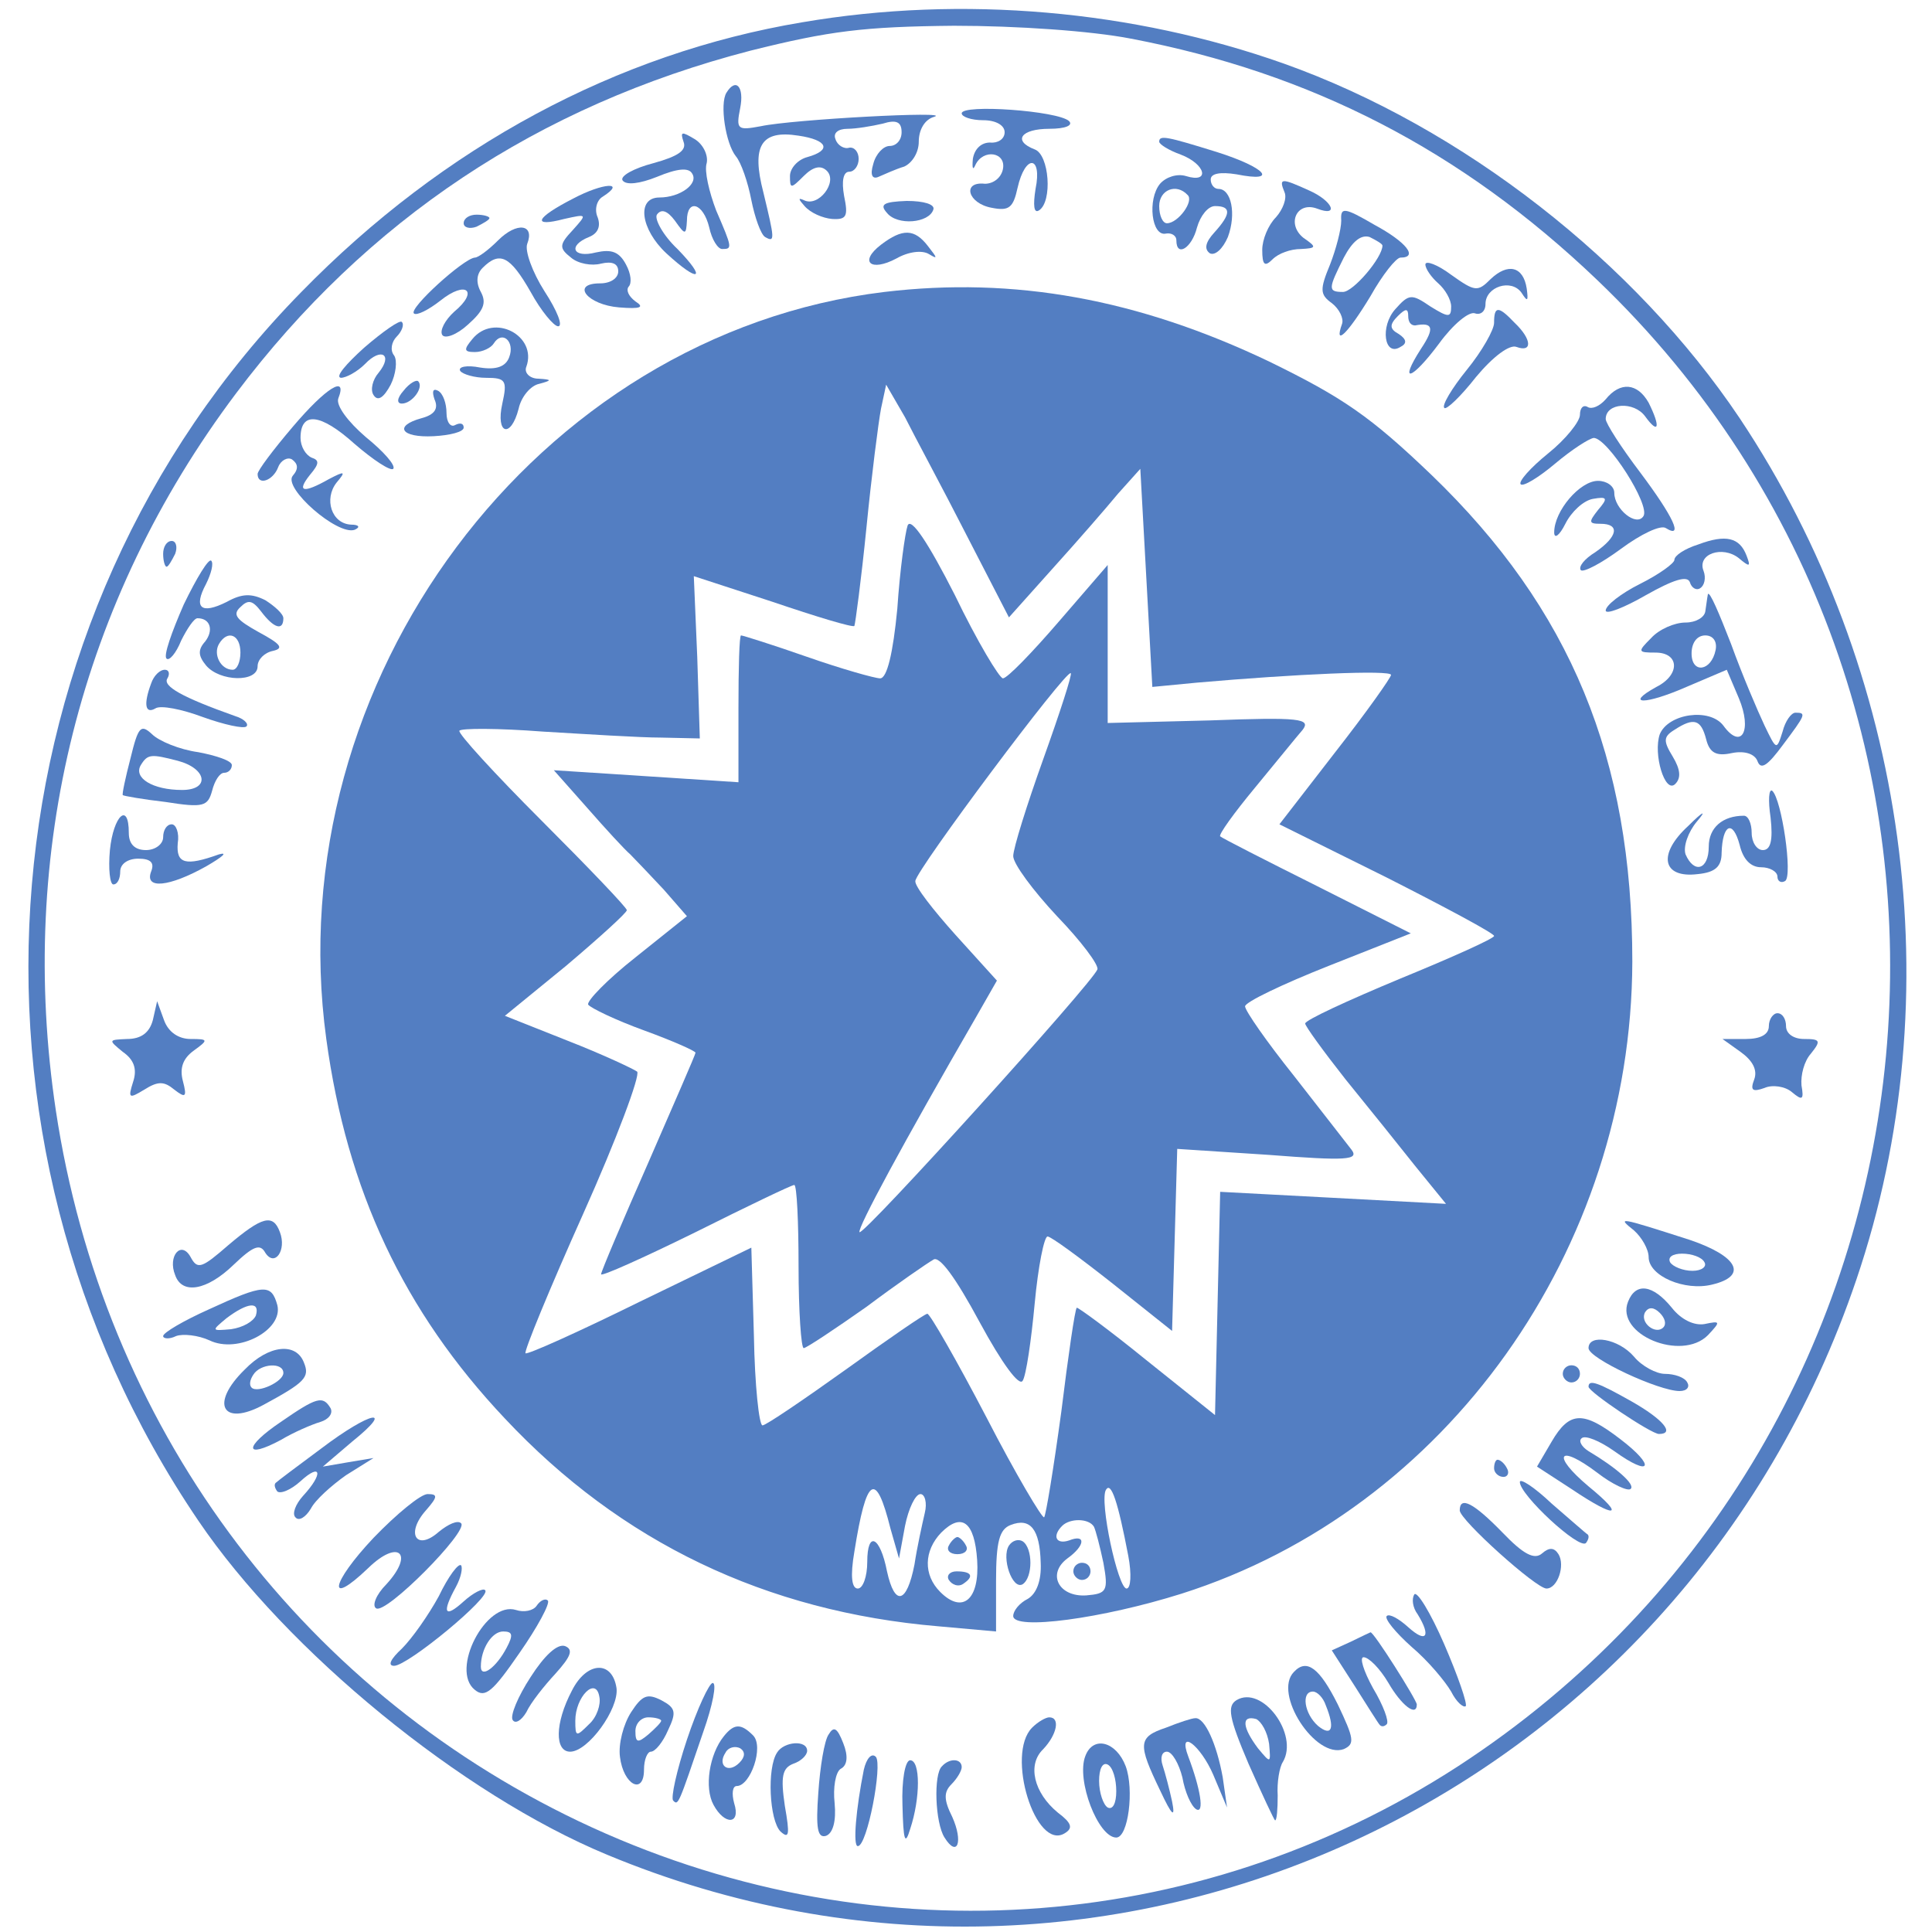 <?xml version="1.0" standalone="no"?>
<!DOCTYPE svg PUBLIC "-//W3C//DTD SVG 20010904//EN"
 "http://www.w3.org/TR/2001/REC-SVG-20010904/DTD/svg10.dtd">
<svg version="1.0" xmlns="http://www.w3.org/2000/svg"
 width="62pt" height="62pt" viewBox="0 0 225 225"
 preserveAspectRatio="xMidYMid meet">

<g transform="translate(0,225) scale(0.1,-0.1)"
fill="#537ec2" stroke="none">
<path d="M934 2224 c-215 -36 -417 -144 -583 -314 -373 -380 -424 -983 -120
-1431 103 -152 307 -319 476 -389 584 -243 1249 62 1455 670 112 330 60 709
-136 1003 -122 182 -323 339 -531 413 -175 62 -374 80 -561 48z m383 -19 c210
-40 385 -130 543 -281 515 -492 436 -1342 -162 -1731 -307 -199 -690 -223
-1024 -64 -329 157 -554 463 -609 828 -45 300 28 593 210 835 152 202 352 335
599 399 92 23 132 28 237 29 73 0 160 -6 206 -15z"/>
<path d="M846 2142 c-8 -13 -1 -59 11 -74 6 -7 14 -30 18 -51 4 -20 11 -40 16
-43 12 -7 11 -2 -2 52 -14 54 -3 73 41 66 34 -5 39 -17 10 -25 -11 -3 -20 -13
-20 -22 0 -15 1 -15 16 0 11 11 20 13 27 6 13 -13 -10 -43 -27 -34 -7 3 -6 1
1 -7 7 -8 21 -14 32 -15 17 -1 19 3 14 27 -3 17 -1 28 6 28 6 0 11 7 11 15 0
8 -5 14 -11 13 -6 -2 -14 3 -16 10 -3 7 3 12 14 12 10 0 28 3 41 6 16 5 22 2
22 -10 0 -9 -6 -16 -14 -16 -7 0 -16 -9 -19 -21 -4 -13 -1 -18 6 -15 7 3 20 9
30 12 9 4 17 16 17 29 0 14 7 26 18 29 23 7 -165 -3 -202 -11 -27 -5 -29 -4
-24 21 5 25 -5 36 -16 18z"/>
<path d="M1120 2118 c0 -4 11 -8 25 -8 15 0 25 -6 25 -14 0 -8 -8 -13 -17 -12
-10 0 -18 -7 -20 -19 -1 -11 0 -14 3 -7 9 19 36 15 32 -5 -2 -10 -11 -17 -21
-17 -27 3 -20 -23 8 -28 20 -4 25 0 30 23 9 40 29 38 21 -1 -3 -19 -2 -29 4
-25 16 10 12 65 -5 71 -26 10 -16 24 17 24 19 0 28 4 23 9 -13 12 -125 20
-125 9z"/>
<path d="M796 2085 c4 -10 -6 -17 -35 -25 -23 -6 -39 -15 -36 -20 4 -6 20 -4
40 4 24 10 37 11 41 4 8 -12 -14 -28 -38 -28 -27 0 -22 -37 8 -65 38 -35 48
-31 13 5 -17 16 -27 35 -24 40 5 7 12 5 21 -7 12 -17 13 -17 14 0 0 26 19 21
26 -8 3 -14 10 -25 15 -25 12 0 12 1 -7 45 -8 21 -14 46 -11 55 2 9 -4 22 -14
28 -15 9 -17 9 -13 -3z"/>
<path d="M1350 2085 c0 -3 11 -10 25 -15 29 -11 35 -34 6 -25 -10 3 -23 -1
-30 -9 -15 -18 -10 -62 7 -58 6 1 12 -2 12 -8 0 -20 18 -9 24 15 4 14 13 25
21 25 19 0 19 -9 -1 -31 -10 -11 -12 -19 -5 -24 6 -3 15 5 21 19 10 27 4 56
-11 56 -5 0 -9 5 -9 11 0 7 11 9 30 6 50 -10 34 8 -23 26 -58 18 -67 20 -67
12z m33 -62 c8 -7 -11 -33 -24 -33 -5 0 -9 9 -9 20 0 19 20 27 33 13z"/>
<path d="M668 2019 c-45 -23 -49 -34 -11 -24 27 6 27 6 10 -13 -16 -17 -16
-21 -2 -32 8 -7 24 -10 35 -7 13 3 20 0 20 -9 0 -8 -9 -14 -21 -14 -35 0 -15
-25 22 -28 25 -2 30 0 19 7 -8 6 -11 13 -8 17 4 4 3 15 -3 26 -8 15 -17 18
-35 14 -27 -7 -33 8 -8 18 10 4 14 12 10 23 -4 9 -1 20 6 24 28 18 0 16 -34
-2z"/>
<path d="M1496 2026 c3 -7 -2 -20 -10 -29 -9 -9 -16 -26 -16 -38 0 -18 3 -20
12 -11 7 7 21 12 33 12 18 1 19 2 3 13 -20 16 -8 43 16 34 26 -10 18 9 -9 21
-33 15 -36 15 -29 -2z"/>
<path d="M1033 2002 c12 -15 49 -12 54 4 2 6 -11 10 -31 10 -27 -1 -32 -4 -23
-14z"/>
<path d="M1562 1993 c0 -10 -6 -33 -13 -51 -12 -29 -12 -35 2 -45 9 -7 14 -18
12 -24 -10 -28 7 -11 33 32 14 25 30 45 35 45 21 0 7 18 -30 38 -36 21 -40 21
-39 5z m48 -29 c0 -14 -34 -54 -46 -54 -18 0 -17 4 1 40 10 19 20 27 30 24 8
-4 15 -8 15 -10z"/>
<path d="M540 1990 c0 -5 7 -7 15 -4 8 4 15 8 15 10 0 2 -7 4 -15 4 -8 0 -15
-4 -15 -10z"/>
<path d="M580 1970 c-11 -11 -23 -20 -27 -20 -13 -1 -77 -59 -71 -65 3 -3 17
4 31 15 30 24 45 11 16 -13 -11 -10 -17 -22 -14 -27 3 -5 17 0 30 12 18 16 22
25 15 38 -6 11 -5 21 2 28 20 20 32 14 56 -28 12 -22 27 -40 32 -40 6 0 -1 18
-16 41 -14 22 -23 47 -20 55 9 23 -12 26 -34 4z"/>
<path d="M1026 1965 c-26 -20 -12 -32 18 -16 14 8 30 10 38 5 10 -6 10 -5 -1
9 -16 21 -30 21 -55 2z"/>
<path d="M1660 1942 c0 -5 7 -15 15 -22 8 -7 15 -19 15 -27 0 -13 -3 -13 -24
0 -22 15 -25 15 -41 -3 -18 -20 -13 -56 6 -44 8 4 7 9 -2 15 -11 6 -11 11 -1
21 9 9 12 9 12 0 0 -7 3 -11 8 -11 21 4 23 -3 7 -27 -27 -42 -11 -37 21 6 16
22 35 38 42 35 6 -2 12 2 12 11 0 20 30 30 42 13 7 -11 8 -10 6 5 -4 26 -22
30 -42 11 -15 -15 -18 -15 -46 5 -16 12 -30 17 -30 12z"/>
<path d="M1030 1910 c-405 -49 -707 -453 -650 -870 24 -176 90 -317 208 -442
135 -144 304 -225 505 -242 l67 -6 0 59 c0 46 4 60 17 65 23 9 34 -5 35 -44 1
-21 -5 -36 -15 -42 -10 -5 -17 -14 -17 -20 0 -17 104 -3 196 26 309 98 524
401 525 736 0 237 -72 411 -234 567 -71 68 -103 90 -189 132 -153 73 -297 99
-448 81z m95 -282 l50 -97 51 57 c28 31 62 70 76 87 l26 29 7 -127 7 -127 52
5 c114 10 226 15 226 9 0 -3 -29 -44 -65 -90 l-65 -84 125 -62 c69 -35 125
-65 125 -68 0 -3 -49 -25 -110 -50 -60 -25 -110 -48 -110 -52 0 -3 21 -32 47
-65 26 -32 63 -78 82 -102 l35 -43 -131 7 -132 7 -3 -130 -3 -130 -80 64 c-43
35 -80 62 -81 61 -2 -1 -10 -56 -18 -121 -9 -66 -18 -121 -20 -123 -2 -2 -33
50 -67 116 -35 67 -66 121 -69 121 -3 0 -45 -29 -95 -65 -49 -35 -93 -65 -97
-65 -4 0 -9 47 -10 104 l-3 103 -130 -63 c-71 -35 -131 -62 -133 -60 -2 2 28
75 67 162 39 87 67 162 63 166 -4 3 -40 20 -81 36 l-73 29 71 58 c39 33 71 62
71 65 0 3 -45 50 -99 104 -55 55 -98 102 -96 105 2 3 45 3 97 -1 51 -3 113 -7
138 -7 l45 -1 -3 95 -4 94 92 -30 c50 -17 93 -30 95 -28 1 2 8 54 14 114 6 61
14 123 17 139 l6 28 22 -38 c11 -22 44 -83 71 -136z m-88 -1158 l10 -35 7 38
c4 20 12 37 18 37 5 0 8 -10 5 -22 -3 -13 -9 -40 -12 -60 -9 -46 -23 -49 -32
-8 -8 41 -23 48 -23 11 0 -17 -5 -31 -11 -31 -7 0 -9 14 -4 43 14 88 25 95 42
27z m277 -32 c4 -21 3 -38 -2 -38 -10 0 -32 102 -24 115 6 10 14 -14 26 -77z
m-176 -5 c3 -46 -17 -63 -43 -37 -20 20 -19 48 1 69 24 24 39 13 42 -32z m136
39 c2 -4 7 -23 11 -42 6 -33 4 -36 -20 -38 -32 -2 -46 25 -22 43 21 15 22 29
2 21 -15 -5 -20 5 -8 17 9 9 31 9 37 -1z"/>
<path d="M1057 1638 c-3 -9 -9 -52 -12 -97 -5 -52 -12 -81 -20 -81 -6 0 -45
11 -85 25 -40 14 -75 25 -77 25 -2 0 -3 -38 -3 -85 l0 -86 -107 7 -108 7 39
-44 c21 -24 44 -49 50 -54 6 -6 23 -24 39 -41 l27 -31 -60 -48 c-33 -26 -57
-51 -55 -55 3 -4 32 -18 65 -30 33 -12 60 -24 60 -26 0 -2 -25 -59 -55 -128
-30 -68 -55 -127 -55 -130 0 -3 49 19 110 49 60 30 112 55 115 55 3 0 5 -43 5
-95 0 -52 3 -95 6 -95 3 0 36 22 73 48 36 27 71 51 78 55 7 5 26 -21 54 -73
26 -48 46 -75 50 -68 4 6 10 47 14 90 4 43 11 78 15 78 4 0 38 -25 76 -55 l69
-55 3 106 3 106 107 -7 c90 -7 105 -6 96 6 -6 8 -36 46 -67 86 -32 40 -57 76
-57 81 0 5 44 26 97 47 l96 38 -109 55 c-60 30 -111 56 -113 58 -2 2 16 27 40
56 24 29 49 60 56 68 10 13 -3 15 -108 11 l-119 -3 0 92 0 92 -57 -66 c-31
-36 -60 -66 -65 -66 -4 0 -30 43 -56 97 -31 61 -51 91 -55 81z m158 -272 c-19
-53 -35 -104 -35 -113 0 -9 23 -40 51 -70 28 -29 49 -57 47 -62 -5 -15 -272
-310 -277 -306 -3 4 51 104 136 251 l24 42 -48 53 c-26 29 -48 57 -47 63 1 13
176 247 181 242 2 -1 -13 -47 -32 -100z"/>
<path d="M1105 450 c-3 -5 1 -10 10 -10 9 0 13 5 10 10 -3 6 -8 10 -10 10 -2
0 -7 -4 -10 -10z"/>
<path d="M1105 410 c4 -6 11 -8 16 -5 14 9 11 15 -7 15 -8 0 -12 -5 -9 -10z"/>
<path d="M1250 420 c0 -5 5 -10 10 -10 6 0 10 5 10 10 0 6 -4 10 -10 10 -5 0
-10 -4 -10 -10z"/>
<path d="M1740 1874 c0 -8 -14 -33 -32 -55 -17 -21 -29 -41 -26 -44 2 -3 19
13 37 36 20 24 39 38 47 35 19 -7 18 9 -2 28 -19 20 -24 20 -24 0z"/>
<path d="M424 1845 c-21 -19 -34 -34 -27 -35 6 0 19 7 28 16 19 20 33 11 16
-10 -7 -8 -10 -20 -6 -26 5 -8 12 -3 20 12 6 12 8 28 4 34 -5 6 -3 16 3 22 6
6 9 14 6 17 -2 3 -22 -11 -44 -30z"/>
<path d="M550 1855 c-10 -12 -10 -15 3 -15 9 0 19 5 22 10 10 16 25 2 18 -16
-4 -11 -15 -15 -34 -12 -15 3 -26 1 -23 -4 3 -4 17 -8 30 -8 23 0 25 -3 19
-30 -8 -36 10 -41 19 -6 3 14 14 27 24 29 15 4 15 5 -1 6 -10 0 -17 7 -14 14
13 36 -38 63 -63 32z"/>
<path d="M470 1795 c-8 -9 -8 -15 -2 -15 12 0 26 19 19 26 -2 2 -10 -2 -17
-11z"/>
<path d="M341 1753 c-23 -27 -41 -51 -41 -55 0 -14 18 -8 24 8 3 8 11 12 16 9
7 -5 8 -11 1 -19 -12 -14 52 -70 72 -63 7 3 5 6 -4 6 -23 1 -32 30 -17 49 11
13 10 14 -9 4 -30 -17 -38 -15 -22 5 11 13 11 17 2 20 -7 3 -13 13 -13 23 0
31 23 29 63 -7 22 -19 42 -32 45 -29 3 4 -11 20 -32 37 -21 18 -35 37 -32 45
11 28 -14 13 -53 -33z"/>
<path d="M506 1785 c5 -11 0 -18 -15 -22 -33 -9 -24 -23 14 -21 19 1 35 5 35
10 0 5 -4 6 -10 3 -5 -3 -10 3 -10 14 0 11 -4 23 -10 26 -6 3 -7 -1 -4 -10z"/>
<path d="M1870 1785 c-7 -8 -16 -12 -21 -9 -5 3 -9 -1 -9 -9 0 -8 -17 -29 -37
-45 -21 -17 -35 -33 -32 -36 3 -3 21 8 40 24 19 16 39 29 45 30 16 0 66 -78
58 -91 -8 -13 -34 8 -34 27 0 8 -9 14 -19 14 -21 0 -51 -35 -51 -60 0 -8 6 -4
13 10 7 14 21 27 32 29 17 3 18 1 6 -13 -11 -14 -11 -16 3 -16 23 0 20 -15 -6
-33 -13 -8 -20 -17 -17 -21 3 -3 24 8 47 25 23 17 46 28 52 24 21 -13 9 13
-30 65 -22 29 -40 57 -40 62 0 19 33 21 46 3 16 -22 18 -12 4 16 -13 23 -33
25 -50 4z"/>
<path d="M1978 1616 c-16 -5 -28 -13 -28 -18 0 -4 -18 -17 -40 -28 -22 -11
-40 -25 -40 -31 0 -5 21 3 47 18 32 18 48 23 51 15 2 -7 8 -10 12 -7 5 3 7 12
4 20 -8 20 22 30 41 15 13 -11 14 -10 9 3 -8 21 -24 25 -56 13z"/>
<path d="M190 1605 c0 -8 2 -15 4 -15 2 0 6 7 10 15 3 8 1 15 -4 15 -6 0 -10
-7 -10 -15z"/>
<path d="M214 1546 c-14 -32 -24 -60 -20 -63 3 -3 11 6 17 21 7 14 15 26 19
26 15 0 19 -14 9 -27 -9 -10 -8 -17 1 -28 16 -19 60 -20 60 -1 0 8 8 16 18 18
13 3 9 8 -17 22 -25 14 -31 20 -21 29 9 9 14 8 24 -5 15 -20 26 -23 26 -8 0 5
-10 14 -21 21 -16 8 -27 8 -45 -2 -30 -15 -39 -7 -24 21 6 12 9 24 6 27 -3 3
-17 -20 -32 -51z m66 -56 c0 -11 -4 -20 -9 -20 -14 0 -23 18 -16 30 10 17 25
11 25 -10z"/>
<path d="M1989 1558 c-1 -5 -2 -14 -3 -20 -1 -7 -11 -13 -23 -13 -13 0 -31 -8
-40 -18 -16 -16 -16 -17 5 -17 28 0 29 -26 1 -40 -38 -21 -13 -21 35 0 l47 20
14 -33 c16 -38 3 -61 -18 -32 -16 21 -64 14 -74 -10 -8 -23 6 -70 18 -58 7 7
6 17 -3 32 -11 18 -11 23 2 31 23 15 31 12 37 -11 4 -16 12 -20 30 -16 15 3
27 -1 30 -10 4 -10 12 -4 29 19 27 36 28 38 15 38 -5 0 -12 -10 -15 -22 -7
-22 -7 -22 -21 7 -8 17 -26 59 -39 95 -14 36 -25 62 -27 58z m9 -65 c-5 -25
-28 -28 -28 -4 0 12 6 21 16 21 9 0 14 -7 12 -17z"/>
<path d="M176 1454 c-9 -24 -7 -36 5 -29 6 4 31 -1 55 -10 25 -9 48 -14 51
-11 3 3 -3 9 -13 12 -62 22 -85 35 -79 44 3 5 2 10 -3 10 -6 0 -13 -7 -16 -16z"/>
<path d="M152 1367 c-6 -23 -10 -42 -9 -43 1 -1 24 -5 50 -8 44 -7 49 -5 54
13 3 12 9 21 14 21 5 0 9 4 9 9 0 5 -18 11 -39 15 -22 3 -46 13 -54 21 -13 12
-16 9 -25 -28z m55 -3 c34 -9 38 -34 5 -34 -34 0 -57 14 -48 29 8 13 12 13 43
5z"/>
<path d="M2062 1298 c3 -27 0 -38 -9 -38 -7 0 -13 9 -13 20 0 11 -4 20 -9 20
-25 0 -41 -14 -41 -36 0 -27 -17 -32 -27 -9 -3 9 3 26 13 38 12 14 8 13 -10
-5 -36 -33 -30 -61 11 -56 21 2 28 9 28 25 1 33 13 39 21 9 4 -17 13 -26 25
-26 10 0 19 -5 19 -11 0 -5 4 -8 9 -5 9 6 -4 95 -15 105 -4 3 -5 -11 -2 -31z"/>
<path d="M128 1260 c-2 -22 0 -40 4 -40 5 0 8 7 8 15 0 9 9 15 21 15 15 0 19
-5 15 -15 -8 -21 21 -18 64 6 19 11 26 17 15 14 -39 -14 -50 -11 -48 13 2 12
-2 22 -7 22 -6 0 -10 -7 -10 -15 0 -8 -9 -15 -20 -15 -13 0 -20 7 -20 20 0 37
-18 20 -22 -20z"/>
<path d="M178 1062 c-4 -15 -14 -22 -30 -22 -22 -1 -22 -1 -5 -15 13 -9 17
-20 12 -35 -6 -19 -5 -20 13 -9 16 10 23 10 35 0 13 -10 15 -9 10 10 -4 15 0
26 12 35 18 13 18 14 -3 14 -14 0 -26 8 -31 22 l-8 22 -5 -22z"/>
<path d="M2060 1055 c0 -10 -10 -15 -27 -15 l-27 0 21 -15 c14 -10 20 -21 16
-32 -5 -13 -2 -15 12 -10 9 4 24 2 32 -5 12 -10 14 -9 11 8 -1 12 3 28 11 37
12 15 11 17 -8 17 -12 0 -21 6 -21 15 0 8 -4 15 -10 15 -5 0 -10 -7 -10 -15z"/>
<path d="M266 800 c-31 -27 -36 -29 -44 -14 -11 20 -27 1 -18 -21 8 -23 37
-18 68 12 23 22 31 25 37 14 11 -17 25 3 17 24 -8 22 -21 18 -60 -15z"/>
<path d="M1903 817 c9 -8 17 -22 17 -31 0 -22 42 -40 74 -32 42 10 30 33 -26
52 -84 27 -85 27 -65 11z m82 -37 c3 -5 -3 -10 -14 -10 -11 0 -23 5 -26 10 -3
6 3 10 14 10 11 0 23 -4 26 -10z"/>
<path d="M243 725 c-29 -13 -53 -27 -53 -31 0 -3 7 -4 15 0 8 3 26 1 39 -5 33
-16 86 12 79 41 -7 25 -15 25 -80 -5z m55 -7 c-3 -7 -15 -14 -29 -16 -23 -2
-23 -2 -5 13 24 18 39 20 34 3z"/>
<path d="M1896 734 c-15 -38 62 -70 93 -39 15 16 15 17 -4 13 -12 -2 -27 5
-38 19 -22 27 -42 30 -51 7z m41 -30 c-9 -9 -28 6 -21 18 4 6 10 6 17 -1 6 -6
8 -13 4 -17z"/>
<path d="M1850 680 c0 -12 82 -50 106 -50 9 0 12 5 9 10 -3 6 -15 10 -26 10
-10 0 -27 9 -36 20 -18 21 -53 27 -53 10z"/>
<path d="M285 655 c-41 -40 -26 -67 22 -41 48 26 54 32 47 49 -9 24 -41 21
-69 -8z m45 -4 c0 -10 -30 -24 -37 -17 -3 3 -2 9 2 15 8 13 35 15 35 2z"/>
<path d="M1820 650 c0 -5 5 -10 10 -10 6 0 10 5 10 10 0 6 -4 10 -10 10 -5 0
-10 -4 -10 -10z"/>
<path d="M1850 635 c0 -6 73 -55 82 -55 19 0 5 17 -32 38 -39 22 -50 26 -50
17z"/>
<path d="M327 594 c-43 -29 -43 -44 0 -21 15 9 36 18 46 21 10 3 15 10 12 16
-9 15 -16 13 -58 -16z"/>
<path d="M374 563 c-27 -20 -51 -38 -53 -40 -2 -2 -1 -6 2 -10 4 -3 16 2 27
12 24 22 27 9 3 -17 -9 -10 -13 -21 -9 -25 4 -5 12 0 18 10 5 10 24 27 41 39
l32 20 -30 -5 -29 -5 34 29 c51 41 22 36 -36 -8z"/>
<path d="M1807 571 l-17 -29 40 -26 c52 -35 64 -33 20 3 -44 37 -35 50 10 16
18 -14 36 -22 39 -19 6 5 -17 25 -49 44 -8 5 -12 12 -8 15 4 4 21 -3 38 -15
43 -31 49 -18 7 14 -43 33 -59 33 -80 -3z"/>
<path d="M1740 540 c0 -5 5 -10 11 -10 5 0 7 5 4 10 -3 6 -8 10 -11 10 -2 0
-4 -4 -4 -10z"/>
<path d="M1770 524 c0 -15 69 -79 77 -71 3 4 4 8 2 10 -2 1 -21 18 -42 36 -20
19 -37 30 -37 25z"/>
<path d="M435 459 c-50 -53 -55 -82 -6 -35 35 34 54 17 21 -19 -12 -12 -17
-25 -12 -28 11 -8 108 90 99 99 -4 4 -15 -1 -26 -10 -26 -23 -39 -2 -15 25 14
16 14 19 2 19 -8 0 -36 -23 -63 -51z"/>
<path d="M1700 491 c0 -11 89 -91 101 -91 13 0 22 27 14 40 -5 8 -11 8 -19 1
-9 -8 -22 -1 -46 24 -34 35 -50 43 -50 26z"/>
<path d="M1175 450 c-9 -14 4 -52 16 -45 12 8 12 42 0 50 -5 3 -12 1 -16 -5z"/>
<path d="M511 391 c-12 -22 -31 -49 -43 -61 -13 -12 -17 -20 -9 -20 16 0 114
81 106 88 -2 3 -14 -3 -25 -13 -22 -20 -26 -14 -9 17 6 11 8 22 6 25 -3 3 -15
-13 -26 -36z"/>
<path d="M1647 393 c-3 -5 -2 -15 4 -23 16 -26 10 -34 -11 -15 -11 10 -22 16
-25 13 -3 -3 10 -19 29 -36 19 -16 39 -40 46 -52 6 -12 14 -19 17 -17 2 3 -9
35 -25 72 -16 37 -32 63 -35 58z"/>
<path d="M625 380 c-4 -6 -15 -8 -24 -5 -35 11 -77 -70 -48 -93 12 -10 21 -2
52 43 21 30 36 58 33 61 -3 3 -9 0 -13 -6z m-35 -49 c-12 -23 -30 -36 -30 -22
0 21 13 41 26 41 11 0 12 -4 4 -19z"/>
<path d="M1573 338 l-22 -10 27 -42 c14 -22 27 -43 29 -45 2 -2 5 -2 8 1 3 3
-4 22 -16 42 -11 20 -16 36 -11 36 6 0 19 -13 29 -30 15 -26 33 -40 33 -25 0
5 -51 86 -54 84 0 0 -11 -5 -23 -11z"/>
<path d="M618 297 c-15 -23 -24 -45 -21 -50 3 -5 10 -1 16 9 5 11 21 31 34 45
18 20 21 28 11 32 -9 3 -24 -11 -40 -36z"/>
<path d="M666 281 c-20 -38 -20 -71 -2 -71 21 0 57 50 54 74 -5 33 -35 31 -52
-3z m20 -39 c-15 -15 -16 -15 -16 4 0 28 24 52 28 28 2 -9 -3 -24 -12 -32z"/>
<path d="M1507 303 c-25 -25 25 -102 58 -90 13 6 12 12 -7 52 -21 42 -36 54
-51 38z m37 -39 c11 -27 7 -37 -9 -24 -16 14 -20 40 -6 40 5 0 12 -7 15 -16z"/>
<path d="M800 224 c-12 -36 -19 -68 -16 -71 6 -6 6 -5 35 80 11 31 16 57 11
57 -4 0 -18 -30 -30 -66z"/>
<path d="M735 256 c-9 -14 -15 -37 -13 -52 4 -33 28 -45 28 -15 0 12 4 21 8
21 5 0 14 11 20 25 10 21 9 26 -8 35 -16 8 -22 6 -35 -14z m35 -10 c0 -2 -7
-9 -15 -16 -12 -10 -15 -10 -15 4 0 9 7 16 15 16 8 0 15 -2 15 -4z"/>
<path d="M1440 270 c-11 -7 -9 -20 14 -74 16 -36 30 -66 31 -66 2 0 3 13 3 29
-1 15 2 33 6 39 19 32 -24 90 -54 72z m38 -51 c2 -23 2 -23 -13 -5 -18 24 -20
39 -2 34 6 -3 13 -15 15 -29z"/>
<path d="M1202 238 c-31 -31 4 -144 38 -123 10 6 8 12 -8 24 -28 23 -36 56
-17 74 16 17 20 37 7 37 -4 0 -13 -5 -20 -12z"/>
<path d="M1358 238 c-33 -11 -33 -19 -7 -73 14 -30 18 -33 14 -13 -3 14 -8 33
-11 42 -3 9 -1 16 5 16 6 0 14 -14 18 -30 3 -17 10 -33 16 -37 10 -6 5 24 -9
61 -13 34 14 14 29 -21 l16 -38 -5 35 c-7 39 -21 70 -32 69 -4 0 -19 -5 -34
-11z"/>
<path d="M843 228 c-17 -21 -23 -60 -12 -80 13 -24 32 -23 24 2 -3 11 -2 20 3
20 16 0 32 46 19 59 -14 14 -22 14 -34 -1z m18 -31 c-13 -13 -26 -3 -16 12 3
6 11 8 17 5 6 -4 6 -10 -1 -17z"/>
<path d="M965 230 c-5 -7 -10 -38 -12 -68 -3 -41 -1 -53 9 -50 8 3 12 17 10
38 -2 18 1 36 7 40 8 4 9 15 3 30 -7 18 -11 20 -17 10z"/>
<path d="M905 209 c-12 -18 -9 -79 4 -92 10 -9 11 -4 5 30 -5 34 -3 44 10 49
9 3 16 10 16 15 0 13 -27 11 -35 -2z"/>
<path d="M1264 205 c-11 -28 15 -95 36 -95 14 0 21 56 11 83 -11 29 -38 36
-47 12z m36 -41 c0 -14 -4 -22 -10 -19 -5 3 -10 17 -10 31 0 14 4 22 10 19 6
-3 10 -17 10 -31z"/>
<path d="M1006 189 c-9 -45 -13 -89 -7 -89 11 0 29 95 21 104 -5 5 -11 -2 -14
-15z"/>
<path d="M1051 148 c1 -42 3 -48 9 -28 12 36 12 80 0 80 -6 0 -10 -24 -9 -52z"/>
<path d="M1097 193 c-10 -9 -8 -66 3 -83 15 -24 22 -5 9 24 -10 20 -10 29 -1
38 7 7 12 16 12 20 0 10 -14 11 -23 1z"/>
</g>
</svg>
